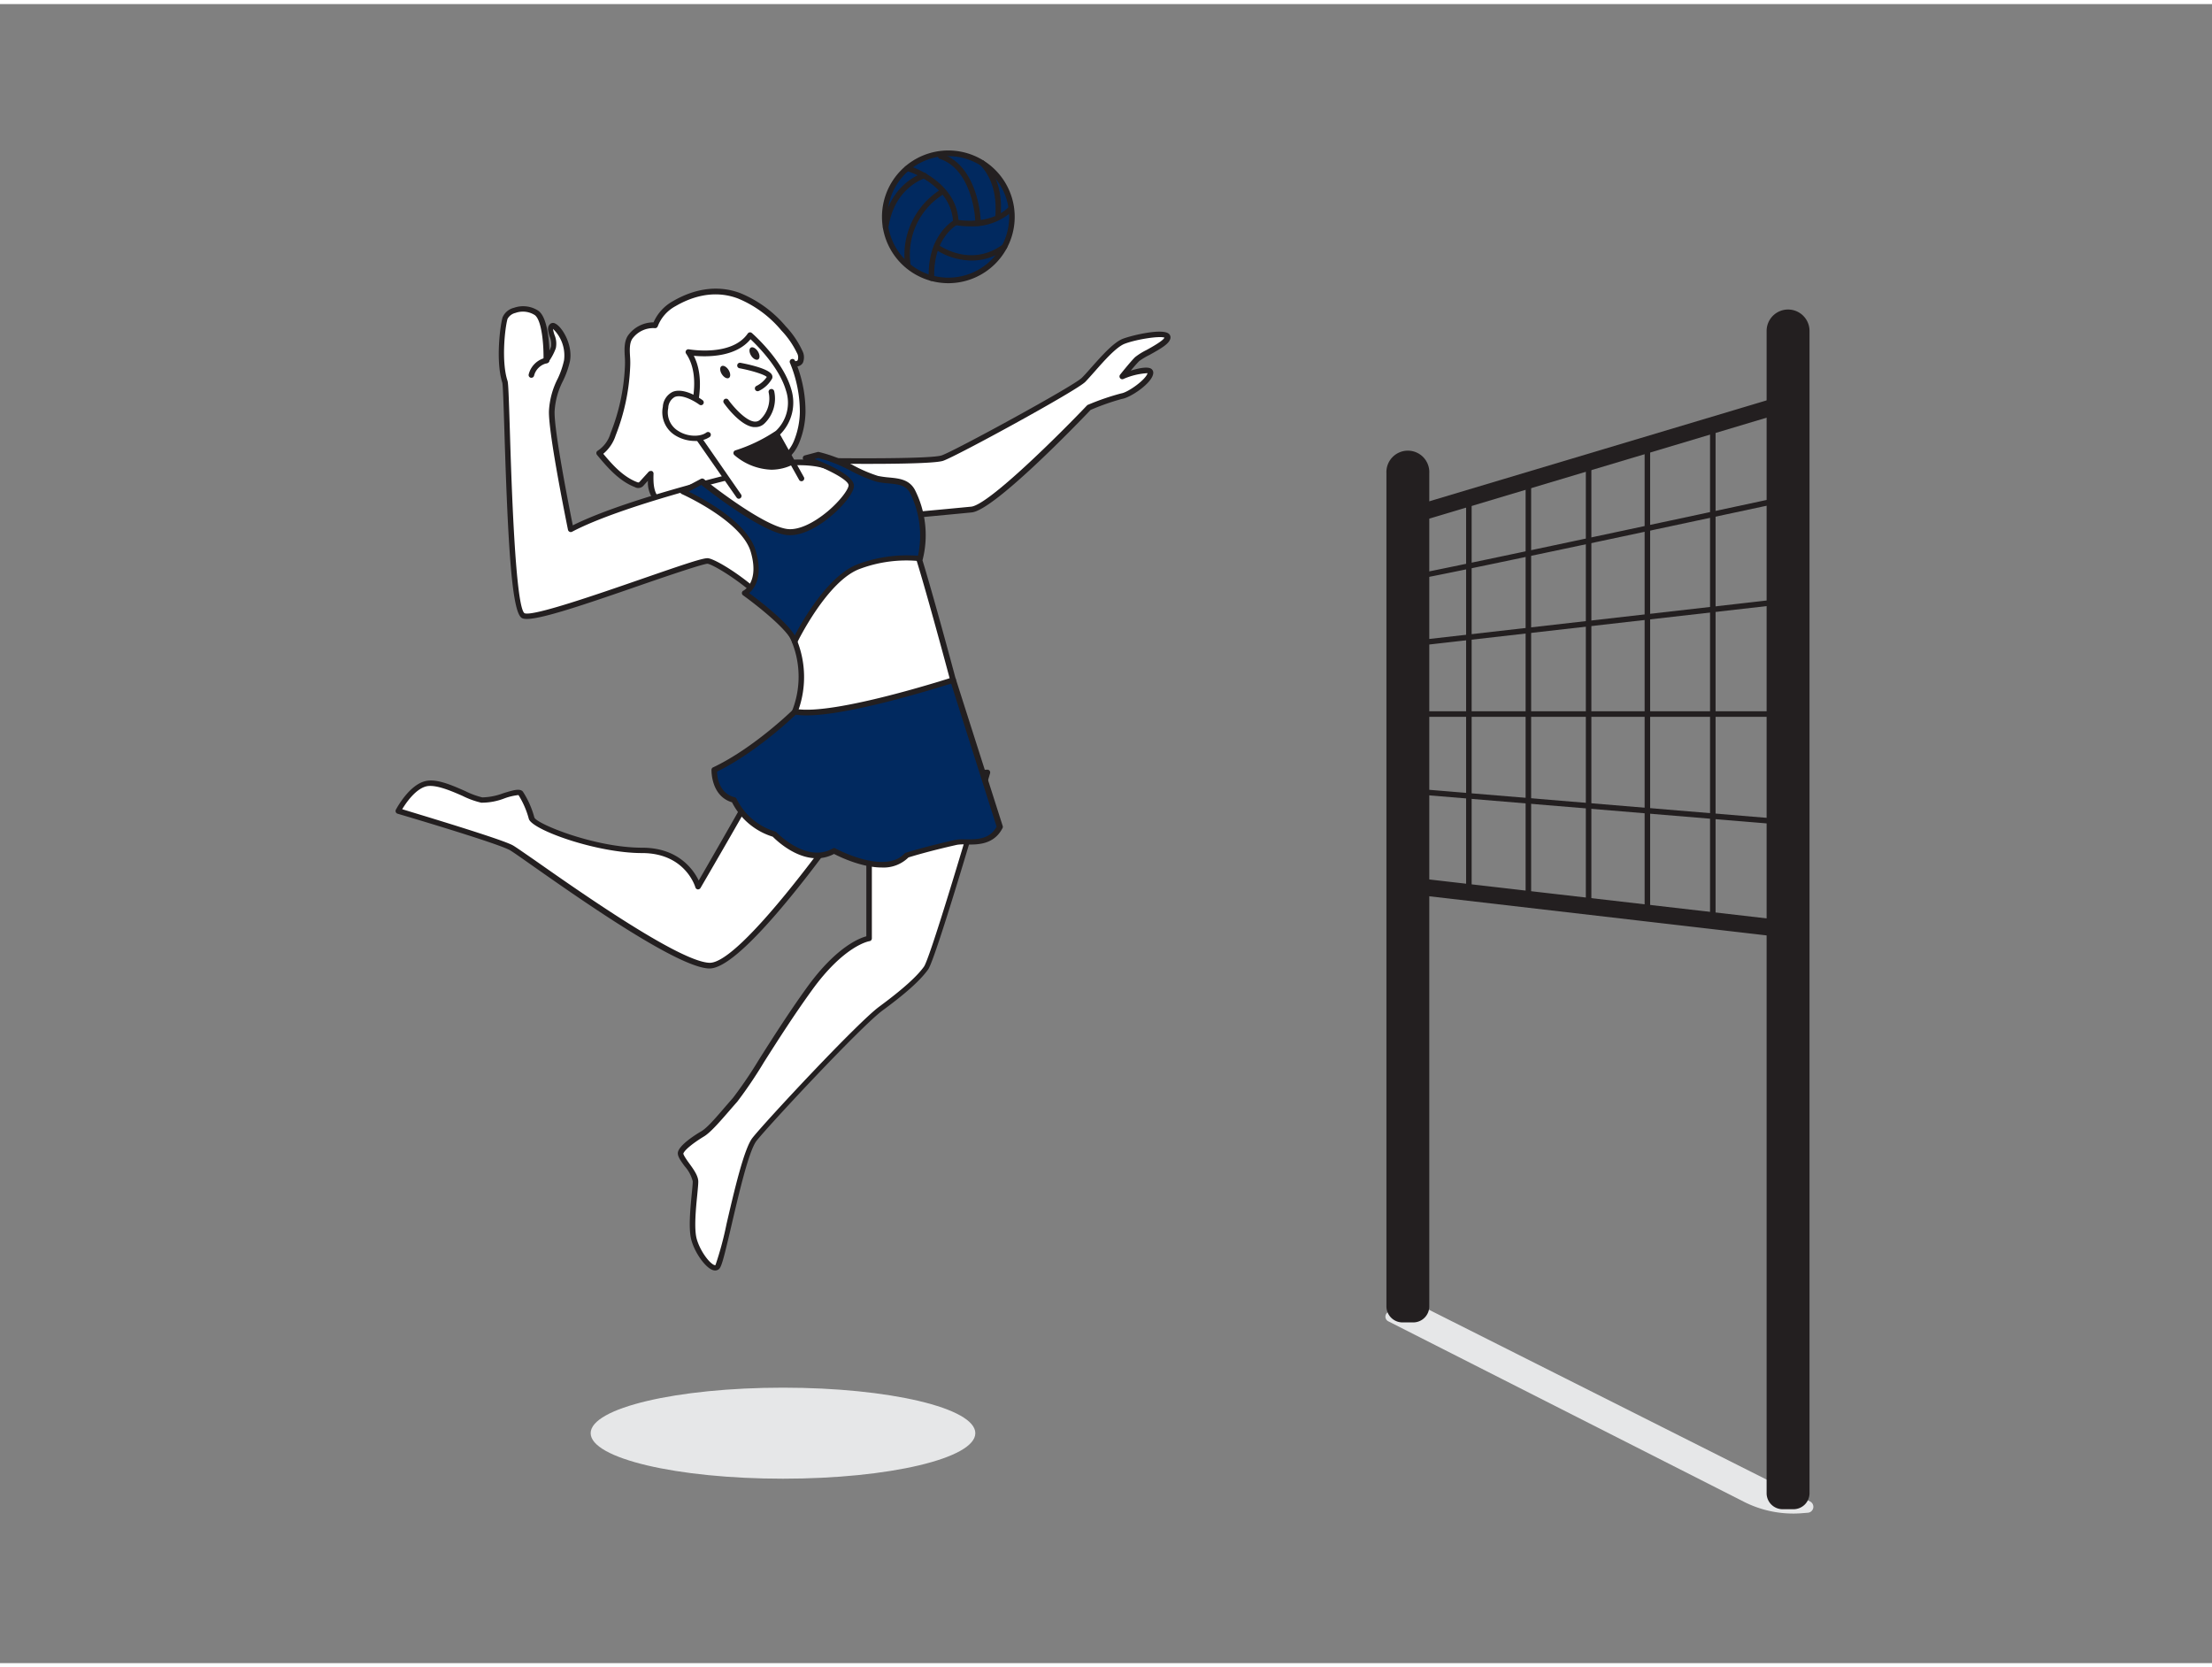 <svg id="_547_volleyball_flatline" data-name="#547_volleyball_flatline" xmlns="http://www.w3.org/2000/svg" viewBox="0 0 400 300" width="406" height="306" class="illustration styles_illustrationTablet__1DWOa"><rect x="0" y="0" width="400" height="300" fill="#808080" stroke="none"/><path d="M257.17,235.48l70.21,35.32a1.08,1.08,0,0,1-.4,2l-1.11.09a19.75,19.75,0,0,1-10.6-2.11l-64.22-32.59a.94.94,0,0,1,.27-1.77Z" fill="#e6e7e8"></path><line x1="254.64" y1="92.62" x2="323.34" y2="72.07" fill="#fff"></line><path d="M254.64,94.12a1.5,1.5,0,0,1-.43-2.94l68.7-20.55a1.5,1.5,0,0,1,.86,2.87l-68.7,20.56A1.65,1.65,0,0,1,254.64,94.12Z" fill="#231f20"></path><line x1="255.76" y1="159.54" x2="322.4" y2="167.23" fill="#fff"></line><path d="M322.4,168.73h-.17L255.59,161a1.5,1.5,0,1,1,.34-3l66.64,7.69a1.5,1.5,0,0,1-.17,3Z" fill="#231f20"></path><line x1="254.64" y1="142.27" x2="322.4" y2="147.9" fill="#fff"></line><path d="M322.4,148.4h0l-67.77-5.63a.5.5,0,0,1-.45-.54.49.49,0,0,1,.54-.46l67.76,5.63a.5.5,0,0,1,0,1Z" fill="#231f20"></path><path d="M322.4,128.88H255.76a.51.51,0,0,1-.5-.5.5.5,0,0,1,.5-.5H322.4a.5.5,0,0,1,.5.5A.51.51,0,0,1,322.4,128.88Z" fill="#231f20"></path><line x1="255.76" y1="115.61" x2="323.34" y2="107.92" fill="#fff"></line><path d="M255.76,116.11a.5.5,0,0,1,0-1l67.57-7.7a.5.5,0,0,1,.11,1l-67.57,7.69Z" fill="#231f20"></path><path d="M254.64,103.79c.56.19,68.7-14.46,68.7-14.46" fill="#fff"></path><path d="M254.54,104.27h-.06a.5.5,0,0,1-.32-.63.49.49,0,0,1,.5-.34c1.78-.15,45.57-9.5,68.57-14.44a.5.5,0,1,1,.21,1C260,103.46,255.05,104.27,254.54,104.27Z" fill="#231f20"></path><path d="M265.62,161.17a.5.5,0,0,1-.5-.5V89.33a.5.5,0,0,1,.5-.5.51.51,0,0,1,.5.5v71.34A.5.5,0,0,1,265.62,161.17Z" fill="#231f20"></path><path d="M276.38,162.42a.51.51,0,0,1-.5-.5V86.11a.51.51,0,0,1,.5-.5.5.5,0,0,1,.5.5v75.81A.5.5,0,0,1,276.38,162.42Z" fill="#231f20"></path><path d="M287.27,163.68a.5.5,0,0,1-.5-.5V82.86a.5.5,0,0,1,.5-.5.5.5,0,0,1,.5.5v80.32A.51.51,0,0,1,287.27,163.68Z" fill="#231f20"></path><path d="M297.9,163.88a.5.5,0,0,1-.5-.5V79.68a.5.5,0,0,1,.5-.5.5.5,0,0,1,.5.5v83.7A.5.5,0,0,1,297.9,163.88Z" fill="#231f20"></path><path d="M309.73,165.67a.5.5,0,0,1-.5-.5v-89a.5.5,0,0,1,.5-.5.5.5,0,0,1,.5.5v89A.51.51,0,0,1,309.73,165.67Z" fill="#231f20"></path><path d="M254.64,81.45h0A3.38,3.38,0,0,1,258,84.83V235.48a2.4,2.4,0,0,1-2.4,2.4h-2a2.4,2.4,0,0,1-2.4-2.4V84.83A3.38,3.38,0,0,1,254.64,81.45Z" fill="#231f20"></path><path d="M255.61,238.39h-2a2.91,2.91,0,0,1-2.9-2.91V84.83a3.88,3.88,0,1,1,7.75,0V235.48A2.91,2.91,0,0,1,255.61,238.39ZM254.64,82a2.88,2.88,0,0,0-2.88,2.88V235.48a1.91,1.91,0,0,0,1.9,1.91h2a1.91,1.91,0,0,0,1.9-1.91V84.83A2.88,2.88,0,0,0,254.64,82Z" fill="#231f20"></path><path d="M323.34,55.74h0a3.38,3.38,0,0,1,3.38,3.38V269.27a2.4,2.4,0,0,1-2.4,2.4h-2a2.4,2.4,0,0,1-2.4-2.4V59.11a3.38,3.38,0,0,1,3.38-3.38Z" fill="#231f20"></path><path d="M324.31,272.17h-1.95a2.9,2.9,0,0,1-2.9-2.9V59.11a3.88,3.88,0,0,1,7.76,0V269.27A2.91,2.91,0,0,1,324.31,272.17Zm-1-215.93a2.88,2.88,0,0,0-2.88,2.87V269.27a1.9,1.9,0,0,0,1.9,1.9h1.95a1.91,1.91,0,0,0,1.91-1.9V59.11A2.89,2.89,0,0,0,323.34,56.24Z" fill="#231f20"></path><ellipse cx="141.59" cy="258.42" rx="34.78" ry="8.23" fill="#e6e7e8"></ellipse><path d="M146.34,82.55s21.72.38,24.12-.47S194.25,69.59,195.94,68s5.07-6.15,7.32-7,8-1.89,7.88-.66-4.64,3.09-5.49,3.92S203,67.34,203,67.34s5.21-2,5.07-.61-3.81,4-5.21,4.16a47.37,47.37,0,0,0-5.92,2s-17.17,18-21.25,18.45-19.43,1.82-19.43,1.82Z" fill="#fff"></path><path d="M156.24,93.69a.52.52,0,0,1-.37-.16L146,82.89a.5.5,0,0,1-.09-.55.47.47,0,0,1,.46-.29c6,.1,22.05.23,23.94-.45,2.38-.84,23.71-12.46,25.3-14,.47-.46,1.07-1.14,1.76-1.92,1.79-2,4-4.54,5.73-5.18s7-1.88,8.23-.91a.85.85,0,0,1,.33.76c-.11,1-1.57,1.86-3.79,3.09A12.34,12.34,0,0,0,206,64.56c-.38.38-1,1.08-1.52,1.72,1.42-.44,3.08-.79,3.73-.31a.85.85,0,0,1,.33.81c-.17,1.76-4.15,4.4-5.63,4.61a42.41,42.41,0,0,0-5.7,2c-2.09,2.2-17.4,18.12-21.49,18.53s-19.28,1.81-19.44,1.82Zm-8.73-10.62,8.93,9.6c2-.18,15.42-1.42,19.18-1.79,3.19-.33,16.2-13.32,20.94-18.3a.36.36,0,0,1,.18-.12,44.16,44.16,0,0,1,6-2.06c1.27-.18,4.53-2.56,4.77-3.66a12.52,12.52,0,0,0-4.38,1.06.49.49,0,0,1-.59-.17.5.5,0,0,1,0-.6c.07-.1,1.86-2.34,2.71-3.18a11.49,11.49,0,0,1,2.06-1.29c1-.55,3-1.67,3.26-2.24-.8-.35-5,.27-7.18,1.1-1.5.56-3.72,3.07-5.34,4.91-.71.8-1.32,1.49-1.81,2-1.72,1.67-23.13,13.35-25.67,14.25C168.46,83.32,152.36,83.14,147.51,83.07Z" fill="#231f20"></path><path d="M157.16,139.78v29.14s-4.65.57-10.84,9.15-11.26,17.6-13.37,20-4.51,5.35-5.92,6.2-3.66,2.39-3.94,3.38,2.68,3.52,2.68,5.21-1,7.74-.29,10.41,3.24,5.92,4.23,5.07,4.26-20,6.71-23.09,19.05-20.83,22.85-23.65,6.76-5.35,8.17-7.32,11.12-35.33,11.12-35.33Z" fill="#fff"></path><path d="M129.33,229a1.18,1.18,0,0,1-.41-.07c-1.36-.42-3.3-3.15-3.92-5.51-.52-2-.17-5.57.08-8.19.1-1,.19-1.88.19-2.35a6.44,6.44,0,0,0-1.46-2.73c-.78-1.07-1.4-1.92-1.2-2.62.36-1.28,3-3,4.16-3.67s2.83-2.67,4.53-4.64l1.27-1.46a78.07,78.07,0,0,0,4.74-7c2.37-3.74,5.33-8.39,8.6-12.93,5.24-7.26,9.42-8.9,10.75-9.26V139.78a.5.5,0,0,1,.48-.5l21.4-.84a.48.48,0,0,1,.41.19.52.52,0,0,1,.09.45c-1,3.42-9.78,33.5-11.2,35.48s-4,4.3-8.27,7.44c-3.86,2.85-20.5,20.68-22.76,23.55-1.39,1.76-3.19,9.52-4.51,15.18s-1.79,7.57-2.27,8A1.06,1.06,0,0,1,129.33,229Zm28.33-88.71v28.66a.5.5,0,0,1-.44.5s-4.54.69-10.49,9c-3.26,4.51-6.21,9.15-8.58,12.88a79,79,0,0,1-4.83,7.15c-.41.46-.84.95-1.26,1.44-1.84,2.12-3.57,4.13-4.77,4.85-2,1.21-3.54,2.48-3.72,3.09,0,.26.64,1.19,1.05,1.75.77,1.06,1.65,2.26,1.65,3.32,0,.51-.09,1.37-.19,2.45-.24,2.4-.59,6-.11,7.84.56,2.13,2.3,4.51,3.24,4.81.09,0,.14,0,.17,0a60.18,60.18,0,0,0,2-7.44c1.41-6.08,3.17-13.64,4.69-15.57,2.28-2.9,19-20.86,22.95-23.75,4.16-3.07,6.79-5.43,8.06-7.21,1-1.37,6.95-21.14,10.85-34.52Zm-.5,28.66h0Z" fill="#231f20"></path><path d="M140.17,134.84c0,.75-13.9,24.78-13.9,24.78s-1.87-6.57-10.13-6.57-19.52-4.22-20-5.82a16,16,0,0,0-2-4.5c-.66-.75-5,1.5-7,1.22s-7-3.48-9.86-3-5.25,5-5.25,5,18.3,5.44,20.46,6.66,28.81,21.12,35.76,21.31,29.28-33,29.28-33" fill="#fff"></path><path d="M128.3,174.39h-.07c-5.7-.16-23.55-12.69-32.12-18.71-2-1.41-3.46-2.43-3.87-2.66-1.67-1-14-4.75-20.35-6.62a.51.51,0,0,1-.31-.71c.11-.2,2.5-4.74,5.62-5.24,2-.32,4.58.83,6.89,1.84a14.71,14.71,0,0,0,3.12,1.16A11.41,11.41,0,0,0,91,142.7c1.81-.56,3-.92,3.55-.3a16.38,16.38,0,0,1,2.08,4.69c.43,1.15,10.93,5.46,19.51,5.46,6.54,0,9.28,4,10.21,5.94,5.39-9.33,13.05-22.77,13.32-23.73a.46.46,0,0,1,.5-.46.54.54,0,0,1,.5.54c0,.74-7.59,14-14,25a.54.54,0,0,1-.5.25.53.53,0,0,1-.42-.36c-.07-.25-1.89-6.21-9.65-6.21-8.2,0-19.89-4.19-20.47-6.18a15.8,15.8,0,0,0-1.87-4.31,10.55,10.55,0,0,0-2.51.59,11.4,11.4,0,0,1-4.22.79,15.25,15.25,0,0,1-3.39-1.23c-2.07-.91-4.64-2-6.32-1.77-2.06.33-3.88,3-4.59,4.18,3.25,1,18,5.41,20,6.53.46.25,1.85,1.23,4,2.71,7.84,5.5,26.18,18.38,31.58,18.53h.05c5.53,0,22.65-23.67,28.8-32.82a.5.5,0,0,1,.7-.13.49.49,0,0,1,.13.69c-.05.08-5.67,8.41-12.05,16.62C137.28,168.79,131.37,174.39,128.3,174.39Z" fill="#231f20"></path><path d="M143.24,80.66a18.93,18.93,0,0,1-2.55,2.63A44.48,44.48,0,0,1,133.6,89a16.32,16.32,0,0,1-12.48,1.75,4.9,4.9,0,0,1-2.12-.9c-1.34-1.11-1.39-3.13-1.32-4.87l-1.6,1.75a1.11,1.11,0,0,1-.4.32,1.05,1.05,0,0,1-.71-.09c-2.74-1.07-4.75-3.42-6.63-5.68a6,6,0,0,0,2.53-3.39,37.42,37.42,0,0,0,2.63-12.18c.08-1.69-.5-4,.41-5.41a5.18,5.18,0,0,1,4.56-2.16,7.54,7.54,0,0,1,3.44-3.93c3.61-2.1,7.69-2.91,11.7-1.42a21.17,21.17,0,0,1,8,5.9,16.15,16.15,0,0,1,2.93,4.27,2,2,0,0,1,.14,1.77c-.3.53-1.29.59-1.42,0a24.07,24.07,0,0,1,1.84,9.15A15,15,0,0,1,144,79.24,7.8,7.8,0,0,1,143.24,80.66Z" fill="#fff"></path><path d="M125.41,91.71a19.36,19.36,0,0,1-4.41-.52,5.46,5.46,0,0,1-2.32-1,5.09,5.09,0,0,1-1.51-4l-.72.79a1.27,1.27,0,0,1-1.66.36c-2.93-1.14-5.1-3.74-6.84-5.83a.54.54,0,0,1-.1-.43.51.51,0,0,1,.27-.34,5.6,5.6,0,0,0,2.28-3.12,36.86,36.86,0,0,0,2.6-12,14.93,14.93,0,0,0,0-1.6c-.09-1.38-.19-2.94.54-4.06a5.71,5.71,0,0,1,4.57-2.41h.07a8.15,8.15,0,0,1,3.52-3.84c4.1-2.38,8.29-2.89,12.13-1.46a21.27,21.27,0,0,1,8.24,6,16.48,16.48,0,0,1,3,4.4,2.59,2.59,0,0,1,.12,2.21,1.36,1.36,0,0,1-1,.66,23.39,23.39,0,0,1,1.47,8.25,15.42,15.42,0,0,1-1.16,5.6,8.06,8.06,0,0,1-.83,1.51h0a12,12,0,0,1-1.88,2l-.74.69a44.05,44.05,0,0,1-7.16,5.72A15.71,15.71,0,0,1,125.41,91.71Zm-7.73-7.28a.63.63,0,0,1,.19,0,.5.5,0,0,1,.31.48c-.06,1.66,0,3.5,1.14,4.48a4.71,4.71,0,0,0,1.91.8,15.84,15.84,0,0,0,12.11-1.7,43,43,0,0,0,7-5.59l.76-.71a11.12,11.12,0,0,0,1.73-1.85,7,7,0,0,0,.73-1.33,14.48,14.48,0,0,0,1.08-5.23A23.22,23.22,0,0,0,142.9,65a.85.85,0,0,1-.09-.24.5.5,0,0,1,.95-.29l0,.08a.29.29,0,0,0,.19,0,.4.4,0,0,0,.3-.16,1.58,1.58,0,0,0-.15-1.33A16,16,0,0,0,141.28,59a20.23,20.23,0,0,0-7.85-5.77c-4.48-1.68-8.6-.17-11.27,1.39a7,7,0,0,0-3.22,3.65.51.51,0,0,1-.53.33,4.68,4.68,0,0,0-4.08,1.94c-.55.85-.46,2.17-.38,3.45a14.53,14.53,0,0,1,0,1.72A38,38,0,0,1,111.33,78a7.15,7.15,0,0,1-2.24,3.32c1.67,2,3.56,4.12,6.06,5.1a.72.72,0,0,0,.36.08,1,1,0,0,0,.2-.18l1.6-1.76A.49.49,0,0,1,117.68,84.43Zm25.56-3.77h0Z" fill="#231f20"></path><path d="M133.32,85.17s-21,5-30.18,9.82c0,0-3.57-17.38-3.43-21.4s2.17-6,2.78-9.1c.65-3.38-2.24-7-2.8-6.26s.82,2.61.4,3.84a9.82,9.82,0,0,1-1.26,2.35s.2-7.12-1.77-8.58-5.29-.47-5.71.93-1.24,7.77,0,11.52c.47,1.5.64,41,3.32,42.28s31.43-10.17,33.4-9.88,13,7.42,15.69,14.6a17.13,17.13,0,0,1,0,12.67l17.2,4.71,11.4-10.42s-6.08-22.72-7.2-25-1.1-6-1.18-7.32-8.11-2-8.11-2a12.79,12.79,0,0,0-7.52-4.75C144,82.22,137,83.31,133.32,85.17Z" fill="#fff"></path><path d="M160.91,133.17l-.13,0-17.2-4.7a.51.51,0,0,1-.33-.28.48.48,0,0,1,0-.42,16.79,16.79,0,0,0,0-12.28c-2.67-7.17-13.66-14-15.29-14.29-.71,0-6.23,1.84-11.55,3.68-11.83,4.1-20.34,7-22,6.16-1.83-.87-2.54-12.57-3.2-33.85-.14-4.45-.26-8.29-.38-8.73-1.23-3.9-.38-10.38.05-11.81a3,3,0,0,1,2.06-1.73,5,5,0,0,1,4.42.54c1.53,1.12,1.89,4.88,2,7.19.11-.23.21-.48.3-.72a3.48,3.48,0,0,0-.27-1.83c-.25-.83-.5-1.61,0-2.16a.79.79,0,0,1,1-.18c1.26.58,3.24,3.87,2.67,6.84a16.33,16.33,0,0,1-1.26,3.55,13.73,13.73,0,0,0-1.51,5.48c-.12,3.48,2.65,17.45,3.29,20.63,9.18-4.62,28.44-9.26,29.65-9.54,3.62-1.82,10.59-3,15.26-2a13.38,13.38,0,0,1,7.68,4.76c5.46.49,8.26,1.3,8.33,2.41,0,.19,0,.45,0,.74.06,1.6.19,4.57,1.1,6.39,1.13,2.27,7,24.14,7.24,25.07a.51.51,0,0,1-.15.5L161.25,133A.55.55,0,0,1,160.91,133.17Zm-16.52-5.54,16.39,4.49,11-10c-2.12-7.93-6.23-22.87-7.09-24.59-1-2-1.13-5.12-1.2-6.8,0-.28,0-.53,0-.71-.36-.51-4.25-1.21-7.66-1.51a.47.47,0,0,1-.37-.22,12.35,12.35,0,0,0-7.21-4.54c-4.42-1-11.26.18-14.65,1.89a.21.21,0,0,1-.11,0c-.21,0-21,5-30.05,9.78a.51.51,0,0,1-.45,0,.52.52,0,0,1-.28-.35c-.14-.71-3.58-17.48-3.44-21.52a14.45,14.45,0,0,1,1.6-5.85A15.35,15.35,0,0,0,102,64.39a6.66,6.66,0,0,0-2-5.66,6.29,6.29,0,0,0,.26,1.06,4.05,4.05,0,0,1,.25,2.44,10.2,10.2,0,0,1-1.33,2.49.5.5,0,0,1-.9-.31c.07-2.66-.29-7.22-1.57-8.17a4,4,0,0,0-3.51-.39,2.17,2.17,0,0,0-1.42,1.07c-.45,1.5-1.17,7.69,0,11.22.14.46.22,2.7.42,9,.29,9.51,1,31.78,2.64,33,1.42.67,13.34-3.47,21.23-6.2s11.19-3.85,12-3.73c2.18.31,13.35,7.58,16.09,14.93A17.9,17.9,0,0,1,144.39,127.63ZM133.32,85.17h0Z" fill="#231f20"></path><path d="M133.6,89l-9.06-13s3.34-8-.11-13c0,0,8,1.49,11.15-3.07,0,0,5.46,4.75,6.95,9.85a7.59,7.59,0,0,1-2.2,8l4.48,8" fill="#fff"></path><path d="M133.61,89.45a.49.49,0,0,1-.41-.22l-9.07-13a.49.49,0,0,1,0-.48c0-.08,3.19-7.82-.06-12.54a.5.5,0,0,1,.5-.78c.08,0,7.73,1.38,10.65-2.86a.53.53,0,0,1,.35-.21.51.51,0,0,1,.39.12c.23.2,5.59,4.91,7.1,10.09a8.16,8.16,0,0,1-2,8.26l4.28,7.66a.5.5,0,1,1-.87.48l-4.48-8a.5.5,0,0,1,.13-.63,7,7,0,0,0,2-7.49c-1.2-4.11-5.13-8.06-6.4-9.25-2.74,3.33-8,3.2-10.26,3,2.4,4.67.24,11-.29,12.32L134,88.66a.49.49,0,0,1-.12.69A.46.46,0,0,1,133.61,89.45Z" fill="#231f20"></path><path d="M126.76,72s-5.59-4.17-6.41.89,5.39,6.63,7.67,4.92" fill="#fff"></path><path d="M125.65,79a6.84,6.84,0,0,1-3.43-.94,4.91,4.91,0,0,1-2.36-5.22,3.2,3.2,0,0,1,1.8-2.73c2.16-.87,5.27,1.42,5.4,1.52a.5.5,0,0,1-.6.8c-.77-.57-3.07-1.94-4.43-1.39a2.34,2.34,0,0,0-1.19,2,3.91,3.91,0,0,0,1.9,4.2c1.58,1,3.87,1.07,5,.23a.52.52,0,0,1,.7.1.51.51,0,0,1-.1.71A4.52,4.52,0,0,1,125.65,79Z" fill="#231f20"></path><path d="M137,70a.48.48,0,0,1-.44-.27.5.5,0,0,1,.21-.67,4.9,4.9,0,0,0,1.89-1.63c-.38-.42-2.61-1.14-4.94-1.58a.5.5,0,0,1-.4-.59.5.5,0,0,1,.59-.39c1.17.22,5,1,5.65,2.12a.85.85,0,0,1,.07.71,5.46,5.46,0,0,1-2.4,2.25A.46.46,0,0,1,137,70Zm1.69-2.52h0Z" fill="#231f20"></path><path d="M140.33,77.78a28.84,28.84,0,0,1-7.2,3.4s4.55,4.33,10,1.65Z" fill="#231f20"></path><path d="M139.52,84.2a10.81,10.81,0,0,1-6.74-2.66.51.51,0,0,1-.14-.47.49.49,0,0,1,.34-.37A28.46,28.46,0,0,0,140,77.37a.52.52,0,0,1,.4-.08.51.51,0,0,1,.33.24l2.84,5.06a.5.5,0,0,1-.22.69A8.8,8.8,0,0,1,139.52,84.2Zm-5.37-2.83a8.53,8.53,0,0,0,8.32,1.23l-2.31-4.11A31,31,0,0,1,134.15,81.37Z" fill="#231f20"></path><ellipse cx="131.14" cy="66.53" rx="0.72" ry="1.26" transform="translate(-15.25 80.48) rotate(-32.34)" fill="#231f20"></ellipse><ellipse cx="136.43" cy="63.18" rx="0.72" ry="1.26" transform="translate(-12.63 82.79) rotate(-32.34)" fill="#231f20"></ellipse><path d="M136.56,76.49h-.28c-2.51-.27-5.26-4.16-5.37-4.33a.5.5,0,1,1,.82-.57c.71,1,3,3.72,4.66,3.9a1.3,1.3,0,0,0,1.11-.38A5.2,5.2,0,0,0,139,70.23a.5.5,0,0,1,.36-.61A.52.52,0,0,1,140,70a6.26,6.26,0,0,1-1.77,5.85A2.32,2.32,0,0,1,136.56,76.49Z" fill="#231f20"></path><path d="M123.45,88.18s11,4.87,12.75,10.78-1.58,7.55-1.58,7.55,8.27,5.91,9.09,8.78c0,0,5.49-11.4,11.68-13.58a24.33,24.33,0,0,1,11-1.39A17.75,17.75,0,0,0,165,88.12c-1.25-2.26-3.9-1.67-6.36-2.24S151,82,148,81.57l-2.33.61s8.41,3,8.28,5-6.82,8.85-11.54,8.35-15.46-9.16-15.46-9.16Z" fill="#01295F"></path><path d="M143.71,115.79h0a.49.49,0,0,1-.44-.36c-.64-2.22-6.64-6.9-8.9-8.52a.49.49,0,0,1,.07-.85c.11-.06,2.91-1.56,1.32-7-1.64-5.62-12.36-10.41-12.47-10.46a.5.5,0,0,1-.3-.44.5.5,0,0,1,.27-.46l3.45-1.83a.52.52,0,0,1,.55,0c.11.09,10.69,8.59,15.2,9.06,1.94.2,4.56-1,7.22-3.21,2.19-1.85,3.72-3.91,3.77-4.68.06-1-4.06-3.11-7.95-4.47a.51.51,0,0,1-.33-.5.5.5,0,0,1,.37-.46l2.33-.62a.67.67,0,0,1,.2,0,25.54,25.54,0,0,1,6.38,2.5,26.07,26.07,0,0,0,4.31,1.83,17.38,17.38,0,0,0,2,.28c1.78.17,3.63.34,4.66,2.2a18.1,18.1,0,0,1,1.45,12.57.51.51,0,0,1-.57.36,24,24,0,0,0-10.73,1.37c-5.93,2.09-11.35,13.22-11.4,13.33A.48.48,0,0,1,143.71,115.79Zm-8.24-9.28c1.76,1.29,6.62,5,8.25,7.65,1.47-2.8,6.17-11,11.51-12.92A25.51,25.51,0,0,1,166,99.76a17.19,17.19,0,0,0-1.46-11.39c-.77-1.4-2.14-1.53-3.88-1.7a14.81,14.81,0,0,1-2.15-.3,26.2,26.2,0,0,1-4.52-1.9,27,27,0,0,0-6-2.39l-.7.18c2.75,1.07,7.25,3.1,7.13,4.93-.09,1.33-2.14,3.72-4.13,5.39-1.35,1.14-4.85,3.77-8,3.43-4.45-.46-13.76-7.71-15.47-9.06l-2.28,1.21c2.73,1.33,10.62,5.56,12.11,10.66C138.05,103.47,136.45,105.66,135.47,106.51Z" fill="#231f20"></path><path d="M143.71,128s-7,7-14.55,10.52c0,0-.19,4.5,3.57,5.44a11.85,11.85,0,0,0,7.28,6.19s5.62,6,10.8,3c0,0,9.21,5,13.12.84,0,0,3.43-1.1,9-2.33,1.69-.38,6,.93,7.88-2.82l-8.47-26.55S150.75,129.28,143.71,128Z" fill="#01295F"></path><path d="M159.46,156.13c-3.65,0-7.61-1.92-8.64-2.45-5.08,2.67-10.28-2.31-11.08-3.12a12.31,12.31,0,0,1-7.37-6.22c-3.86-1.15-3.71-5.84-3.71-5.88A.49.49,0,0,1,129,138c7.34-3.49,14.34-10.35,14.41-10.42a.49.49,0,0,1,.44-.14c6.84,1.28,28.14-5.62,28.36-5.69a.5.5,0,0,1,.38,0,.48.48,0,0,1,.25.29l8.47,26.55a.48.48,0,0,1,0,.37c-1.56,3.11-4.65,3.06-6.69,3a7.66,7.66,0,0,0-1.53.06c-4.89,1.09-8.16,2.08-8.81,2.29A6.41,6.41,0,0,1,159.46,156.13Zm-8.65-3.52a.54.54,0,0,1,.25.06c.08.05,8.9,4.81,12.5.94a.49.49,0,0,1,.21-.14s3.52-1.12,9-2.34a7.91,7.91,0,0,1,1.77-.09c2,0,4.38.08,5.68-2.29L172,122.88c-3.26,1-21.32,6.66-28.11,5.62-1.16,1.1-7.5,7-14.22,10.29,0,1,.37,3.94,3.19,4.64a.52.52,0,0,1,.34.29,11.42,11.42,0,0,0,7,5.91.79.79,0,0,1,.23.14c.05.06,5.41,5.66,10.18,2.91A.47.47,0,0,1,150.81,152.61Z" fill="#231f20"></path><path d="M96.08,67.57H96a.5.5,0,0,1-.4-.58,4.08,4.08,0,0,1,3.14-3.05.5.5,0,1,1,.2,1,3.07,3.07,0,0,0-2.36,2.24A.49.49,0,0,1,96.08,67.57Z" fill="#231f20"></path><circle cx="171.49" cy="38.49" r="11.48" fill="#01295F"></circle><path d="M171.49,50.47a12,12,0,1,1,12-12A12,12,0,0,1,171.49,50.47Zm0-23a11,11,0,1,0,11,11A11,11,0,0,0,171.49,27.5Z" fill="#231f20"></path><path d="M168.45,50.06a.5.5,0,0,1-.5-.48c-.26-6.83,3.33-9.69,4.38-10.39-.4-6.1-7.3-8.78-8.25-8.95a.59.59,0,0,1-.41-.18.5.5,0,0,1,.06-.7c.16-.14.36-.31,2.09.45,2.2,1,7.35,3.88,7.52,9.64a.51.51,0,0,1-.26.46c-.18.09-4.41,2.47-4.13,9.63a.5.5,0,0,1-.48.52Z" fill="#231f20"></path><path d="M175.42,40.19a14.83,14.83,0,0,1-2.68-.23.51.51,0,0,1-.39-.59.49.49,0,0,1,.59-.39c.06,0,6.13,1.21,9.56-2.38a.5.5,0,1,1,.73.69A10.67,10.67,0,0,1,175.42,40.19Z" fill="#231f20"></path><path d="M175.71,46.38a12.26,12.26,0,0,1-6.68-2.1.5.5,0,0,1,.59-.8c.24.18,5.88,4.25,11.71,0a.51.51,0,0,1,.7.11.49.49,0,0,1-.11.7A10.34,10.34,0,0,1,175.71,46.38Z" fill="#231f20"></path><path d="M164.15,47.54a.5.5,0,0,1-.5-.44,14,14,0,0,1,6.23-13.43.5.5,0,0,1,.5.86A12.77,12.77,0,0,0,164.65,47a.5.5,0,0,1-.45.55Z" fill="#231f20"></path><path d="M160.16,40.86h-.07a.5.5,0,0,1-.43-.57c1.13-7.81,7-9.67,7.29-9.74a.5.5,0,1,1,.29.95c-.23.07-5.56,1.77-6.59,8.94A.5.5,0,0,1,160.16,40.86Z" fill="#231f20"></path><path d="M176.84,40.11a.5.5,0,0,1-.5-.46.71.71,0,0,1,0-.15c.09-1.21-.73-9.64-6.37-11.5a.5.5,0,1,1,.31-.95c6.48,2.14,7.18,11.59,7.05,12.6a.53.53,0,0,1-.46.46Z" fill="#231f20"></path><path d="M180.5,38.81h0a.49.49,0,0,1-.5-.49s0-.12,0-.23c.25-3.75-.71-6.85-2.76-9a.5.5,0,1,1,.72-.69c2.26,2.32,3.31,5.69,3,9.72v.17A.49.49,0,0,1,180.5,38.81Z" fill="#231f20"></path></svg>